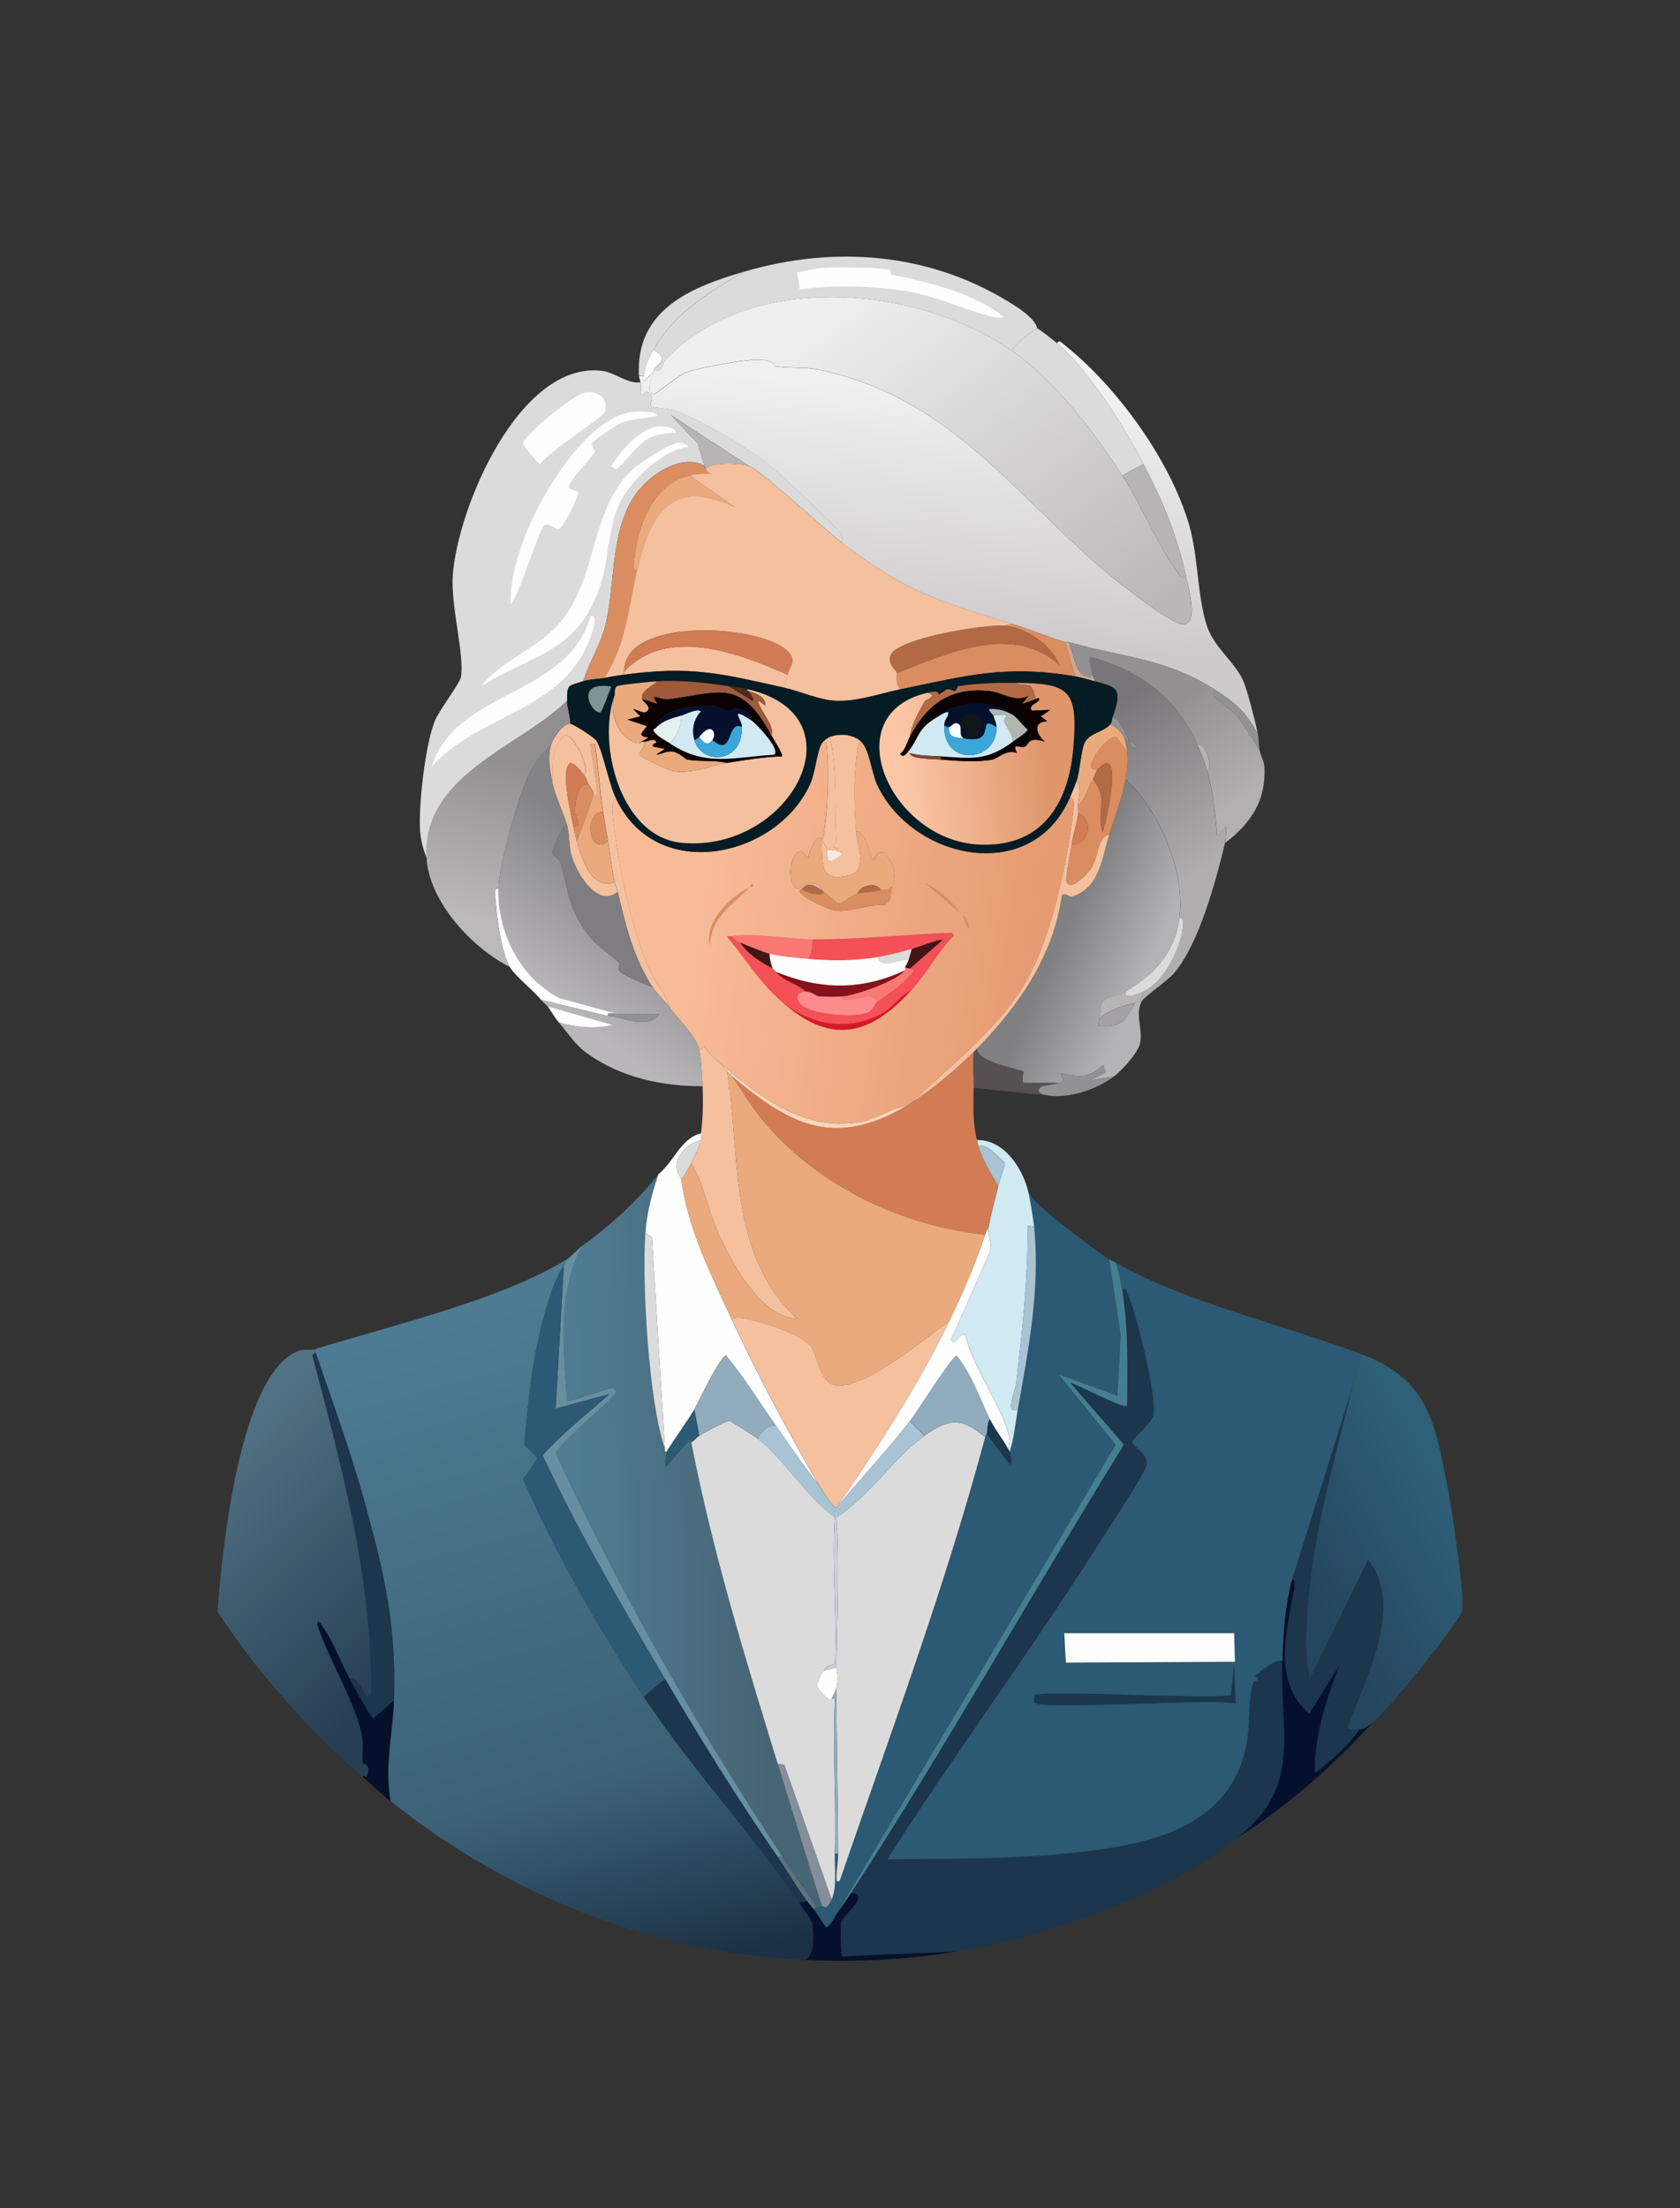 <?xml version="1.0" encoding="UTF-8"?>
<svg id="Layer_1" data-name="Layer 1" xmlns="http://www.w3.org/2000/svg" xmlns:xlink="http://www.w3.org/1999/xlink" viewBox="0 0 216.48 284.55">
  <rect x="0" y="0" width="216.48" height="284.55" fill="#333333" stroke="none"/>
  <defs>
    <style>
      .cls-1 {
        fill: #dcdbdc;
      }

      .cls-2 {
        fill: #fc8b8e;
      }

      .cls-3 {
        fill: #457e93;
      }

      .cls-4 {
        fill: #9e5a3b;
      }

      .cls-5 {
        fill: #f87873;
      }

      .cls-6 {
        fill: #e5f1ee;
      }

      .cls-7 {
        fill: url(#linear-gradient-8);
      }

      .cls-8 {
        fill: url(#linear-gradient-7);
      }

      .cls-9 {
        fill: url(#linear-gradient-5);
      }

      .cls-10 {
        fill: url(#linear-gradient-6);
      }

      .cls-11 {
        fill: url(#linear-gradient-9);
      }

      .cls-12 {
        fill: url(#linear-gradient-4);
      }

      .cls-13 {
        fill: url(#linear-gradient-3);
      }

      .cls-14 {
        fill: url(#linear-gradient-2);
      }

      .cls-15 {
        fill: #c7cfd7;
      }

      .cls-16 {
        fill: #f4c09e;
      }

      .cls-17 {
        fill: #b6b4b5;
      }

      .cls-18 {
        fill: #da8d61;
      }

      .cls-19 {
        fill: #05112c;
      }

      .cls-20 {
        fill: url(#linear-gradient);
      }

      .cls-21 {
        fill: #2c5973;
      }

      .cls-22 {
        fill: #858f9b;
      }

      .cls-23 {
        fill: #b26a45;
      }

      .cls-24 {
        fill: #d3a691;
      }

      .cls-25 {
        fill: #7f7d80;
      }

      .cls-26 {
        fill: #d71828;
      }

      .cls-27 {
        fill: #502b1c;
      }

      .cls-28 {
        fill: #10161a;
      }

      .cls-29 {
        fill: #fee9dc;
      }

      .cls-30 {
        fill: #668fa1;
      }

      .cls-31 {
        fill: #1b364d;
      }

      .cls-32 {
        fill: #fad5ba;
      }

      .cls-33 {
        fill: #b2b6ae;
      }

      .cls-34 {
        fill: url(#linear-gradient-10);
      }

      .cls-35 {
        fill: url(#linear-gradient-11);
      }

      .cls-36 {
        fill: url(#linear-gradient-12);
      }

      .cls-37 {
        fill: url(#linear-gradient-13);
      }

      .cls-38 {
        fill: #84121e;
      }

      .cls-39 {
        fill: #d17c54;
      }

      .cls-40 {
        fill: #fefefe;
      }

      .cls-41 {
        fill: #f35057;
      }

      .cls-42 {
        fill: #91acbd;
      }

      .cls-43 {
        fill: #565052;
      }

      .cls-44 {
        fill: #051c24;
      }

      .cls-45 {
        fill: #7e4735;
      }

      .cls-46 {
        fill: #7c9493;
      }

      .cls-47 {
        fill: #929193;
      }

      .cls-48 {
        fill: #a8c4d4;
      }

      .cls-49 {
        fill: #431516;
      }

      .cls-50 {
        fill: #ebaa7d;
      }

      .cls-51 {
        fill: #d1e9f2;
      }

      .cls-52 {
        fill: #0c0101;
      }

      .cls-53 {
        fill: #3ba7d9;
      }

      .cls-54 {
        fill: #a3a1a3;
      }

      .cls-55 {
        fill: #5a737d;
      }
    </style>
    <linearGradient id="linear-gradient" x1="123.7" y1="50.41" x2="121.42" y2="82.52" gradientUnits="userSpaceOnUse">
      <stop offset="0" stop-color="#f0f0f0"/>
      <stop offset="1" stop-color="#cdcacb"/>
    </linearGradient>
    <linearGradient id="linear-gradient-2" x1="137.29" y1="119.46" x2="148.23" y2="124.37" gradientUnits="userSpaceOnUse">
      <stop offset="0" stop-color="#807f81"/>
      <stop offset="1" stop-color="#b4b3b5"/>
    </linearGradient>
    <linearGradient id="linear-gradient-3" x1="83.82" y1="113.63" x2="72.01" y2="129.76" gradientUnits="userSpaceOnUse">
      <stop offset="0" stop-color="#848385"/>
      <stop offset="1" stop-color="#b9b7b9"/>
    </linearGradient>
    <linearGradient id="linear-gradient-4" x1="138.68" y1="94.02" x2="151.92" y2="114.27" gradientUnits="userSpaceOnUse">
      <stop offset="0" stop-color="#787678"/>
      <stop offset="1" stop-color="#b0aeaf"/>
    </linearGradient>
    <linearGradient id="linear-gradient-5" x1="65.75" y1="97.88" x2="59.83" y2="118.07" gradientUnits="userSpaceOnUse">
      <stop offset="0" stop-color="#928f91"/>
      <stop offset="1" stop-color="#bbb9ba"/>
    </linearGradient>
    <linearGradient id="linear-gradient-6" x1="150.78" y1="91.38" x2="159.86" y2="103.25" gradientUnits="userSpaceOnUse">
      <stop offset="0" stop-color="#949192"/>
      <stop offset="1" stop-color="#b2b0b1"/>
    </linearGradient>
    <linearGradient id="linear-gradient-7" x1="103.69" y1="41.67" x2="137.56" y2="86.76" gradientUnits="userSpaceOnUse">
      <stop offset="0" stop-color="#efeff0"/>
      <stop offset="1" stop-color="#bab7b8"/>
    </linearGradient>
    <linearGradient id="linear-gradient-8" x1="58.06" y1="169.77" x2="81.8" y2="255.55" gradientUnits="userSpaceOnUse">
      <stop offset="0" stop-color="#4d7c92"/>
      <stop offset=".71" stop-color="#3b6177"/>
      <stop offset="1" stop-color="#1b3145"/>
    </linearGradient>
    <linearGradient id="linear-gradient-9" x1="98.23" y1="198.51" x2="74.46" y2="199.03" gradientUnits="userSpaceOnUse">
      <stop offset="0" stop-color="#476475"/>
      <stop offset="1" stop-color="#4f7c92"/>
    </linearGradient>
    <linearGradient id="linear-gradient-10" x1="28.58" y1="186.11" x2="54.24" y2="212.53" gradientUnits="userSpaceOnUse">
      <stop offset="0" stop-color="#517284"/>
      <stop offset="1" stop-color="#273f54"/>
    </linearGradient>
    <linearGradient id="linear-gradient-11" x1="186.51" y1="192.35" x2="168.06" y2="202.89" gradientUnits="userSpaceOnUse">
      <stop offset="0" stop-color="#2e6077"/>
      <stop offset="1" stop-color="#25465f"/>
    </linearGradient>
    <linearGradient id="linear-gradient-12" x1="81.11" y1="116.13" x2="132.78" y2="123.45" gradientUnits="userSpaceOnUse">
      <stop offset=".17" stop-color="#f8bb98"/>
      <stop offset="1" stop-color="#e69c72"/>
    </linearGradient>
    <linearGradient id="linear-gradient-13" x1="134.79" y1="97.87" x2="116.58" y2="99.75" gradientUnits="userSpaceOnUse">
      <stop offset="0" stop-color="#df966b"/>
      <stop offset="1" stop-color="#fbc6a6"/>
    </linearGradient>
  </defs>
  <g id="Generative_Object" data-name="Generative Object">
    <g>
      <path class="cls-20" d="M162.08,94.52c-1.64-2.8-2.65-3.75-5.26-5.47-6.41-4.23-12.07-4.29-19.15-6.31-.12-.03-.31.03-.42,0-2.02-.58-4.46-1.61-6.73-2.31-9.81-3.02-13.78-4.16-22.09-10.52.04-.56.31-.37,0-.95-.53-1-7.65-7.7-8.94-8.73-3.2-2.56-8.81-5.96-12.63-7.36-.59-.22-2.52-.32-2.74-.42-.81-.37.58-1.22-.63-1.89-.3-.17-.8.44-.95.11-.03-.06.1-.78,0-1.37-.05-.29-.21-.75-.21-.84.17.02.6-.04.63,0,.06.06-.11.57.11.63.08.02.85-1,1.16-1.05-.26.6-1.11,2.73.11,2.74.24,0,3.05-2.36,4-2.74,1.65-.66,7.48-1.68,9.26-1.68,2.34,0,2.18.82,2.31.84,1.56.29,3.78.07,5.47.42,16.68,3.47,24.66,15.34,36.61,25.67,1.52,1.32,8.95,7.28,10.52,7.15,2.01-.17.55-4.99.32-6.1-1.11-5.27-3-9.79-5.47-14.52-2.58-4.95-6.93-11.98-11.15-15.57.25-.53.6-.08.84.11,6.81,5.35,13.8,15,16.2,23.36,1.18,4.11,1.03,9.32,2.31,13.05.94,2.72,3.63,4.64,4.63,6.94.56,1.3,1.58,5.32,1.89,6.84Z"/>
      <path class="cls-14" d="M151.98,118.3c-.6,4.44-3.21,7.29-6.94,9.47-.95.56-2.49.57-3.16,1.58l-.21,2s-.22.79-.11.84c2.96.31,3.39-.72,4.73-2.95.27-.05.38-.05.63-.21h.21c-.93,1.7.16,3.56-.21,5.37-.26,1.26-2.33,3.53-3.37,4.31l-3.16.53,2.1-1.05-.32-.95c-2.09,1.87-3.12,1.54-5.47,1.05l.32.95c-.17.35-.48.25-.63.32h-4.52c-.34-.43.09-1.36,0-1.47-.22-.26-6.02-1.16-6-2.95,5.35-5.45,9.84-11.95,10.94-19.67.18-.58,1.09.12,1.16.11,3.72-.99,4.03-5.08,4.95-8,.62-1.97,1.79-5.27,2.1-7.15,4.35,3.98,7.74,11.95,6.94,17.89Z"/>
      <path class="cls-13" d="M70.96,96c-.45,1.7-.14,3.21.21,4.84.4,1.88,1.34,3.62,1.89,5.47-.72.21-1.96,3.34-1.89,3.68.03.17,1,.85,1.05,1.05,1.04,3.83,1.07,6.34,3.79,9.68,1.12,1.38,2.59,2.21,3.79,3.37.19.18-.35.63.11,1.16.24.28,3.46,1.81,4.1,1.89.5.8,1.77,1.98,2.31,2.74,1.29,1.79,3.39,3.62,3.79,5.47.27,1.28.36,3.27.42,4.63-5.28.01-10.47-1.11-14.84-4.21-1.63-1.16-2.42-2.56-3.68-4,2.04.58,4.71.88,6.94.32l-8.42-2.42c-.3-.36-.63-.57-.84-.84l8.63,2.1c2.18.05,4.89,1.88,6.63-.21-1.72-.03-3.44.03-5.16,0l-7.68-2.1c-5.06-2.57-8.04-8.47-7.89-14.1.08-2.99,2.49-11.58,3.79-14.41.72-1.57,1.77-2.87,2.95-4.1Z"/>
      <path class="cls-12" d="M154.29,96c.53,1.17.92,2.12,1.26,3.37.75,2.77,1.07,5.42,1.26,8.31l1.16-1.16c.09.06-.07,1.95-.11,2.1-1.15,4.79-3.33,12.94-6.52,16.73-.88,1.04-3.86,3.05-4.21,3.68h-.21l.42-1.26c2.61-1.26,4.68-5.35,5.05-8.1.04-.3.21-1.48-.42-1.37.8-5.94-2.59-13.91-6.94-17.89.19-1.17.35-2.4.21-3.58-.04-.34-.31-1.67-.42-1.89.21.4.52.34.63.42.18.29.37,1.23,1.05.95-.33-.41-.62-.65-1.05-.95-.5-.81-1.06-2.78-2.1-2.95,1.32-3.69.61-3.86-2.31-4.63.09-.3-.15-.4-.21-.63-.08-.31-.72-2.45-.32-2.53,6.5,1.86,10.96,5.16,13.78,11.36Z"/>
      <path class="cls-9" d="M73.49,93.26c-1.01-.1-2.32,1.96-2.53,2.74-1.17,1.23-2.22,2.53-2.95,4.1-1.3,2.83-3.71,11.42-3.79,14.41-.6-.11-.45.59-.42.95.21,2.45.7,7.07,1.89,9.15-4.88-2.45-10.44-8.45-10.73-14.1-.56-10.65,11.84-14.13,18.1-20.2,0,.87.43,2.03.42,2.95Z"/>
      <path class="cls-10" d="M156.82,89.05c-.4.01-.71.04-.42.53.41.7,2.83,2.2,3.37,3.16l2.53,3.89c.1.65.6,1.52.63,2.21.22,4.33-1.72,7.23-5.05,9.78.04-.15.19-2.04.11-2.1l-1.16,1.16c-.2-2.89-.51-5.54-1.26-8.31.81-.22-.29-3.92-1.26-3.37-2.82-6.2-7.28-9.5-13.78-11.36-.4.07.23,2.22.32,2.53-2.28.63-2.33-2.92-3.16-4.42,7.08,2.02,12.74,2.08,19.15,6.31Z"/>
      <path class="cls-1" d="M136.2,44.23c4.22,3.59,8.57,10.62,11.15,15.57l-2.74,1.47c-3.59-5.6-8.66-12.17-14.1-15.99-.28-.77,2.94-2.95,3.16-2.95.16,0,2.23,1.64,2.53,1.89Z"/>
      <path class="cls-43" d="M136.41,139.56c-.48.22-2.11.31-2.31.53-.92.95,1.05,1.12,1.68,1.16l-10.31-1.05c0-1.52-.17-3.09,0-4.63.14-.14.29-.28.42-.42-.02,1.79,5.78,2.68,6,2.95.09.11-.34,1.04,0,1.47h4.52Z"/>
      <path class="cls-1" d="M96,34.97c-4.52,2.57-9.17,5.39-11.78,10.1-.58,1.04-1.1,2.17-1.26,3.37-.04-.04-.46.02-.63,0-.45-8.59,6.78-11.46,13.68-13.47Z"/>
      <path class="cls-40" d="M64.23,114.52c-.15,5.63,2.83,11.53,7.89,14.1l7.68,2.1c-.49,0-1.64-.45-1.47.21l-8.63-2.1c-1.02-1.27-3.32-3.03-4-4.21-1.2-2.09-1.68-6.71-1.89-9.15-.03-.35-.18-1.05.42-.95Z"/>
      <path class="cls-47" d="M143.56,138.71c-2.01,1.52-5.26,2.69-7.79,2.53-.63-.04-2.6-.21-1.68-1.16.21-.21,1.84-.3,2.31-.53.15-.07.46.03.63-.32l-.32-.95c2.35.49,3.39.82,5.47-1.05l.32.95-2.1,1.05,3.16-.53Z"/>
      <path class="cls-40" d="M72.02,131.77c-.62-.71-1.08-1.64-1.47-2.1l8.42,2.42c-2.23.56-4.9.27-6.94-.32Z"/>
      <path class="cls-47" d="M156.82,89.05c2.61,1.72,3.63,2.67,5.26,5.47.14.69.11,1.42.21,2.1l-2.53-3.89c-.54-.96-2.96-2.46-3.37-3.16-.28-.48.02-.51.42-.53Z"/>
      <path class="cls-8" d="M130.51,45.28c5.44,3.82,10.51,10.39,14.1,15.99,2.49,3.89,4.48,8.84,7.15,12.52.33.45.43.81,1.05.53.23,1.11,1.69,5.94-.32,6.1-1.57.13-9-5.84-10.52-7.15-11.95-10.34-19.93-22.2-36.61-25.67-1.69-.35-3.91-.13-5.47-.42-.14-.03.03-.84-2.31-.84-1.78,0-7.61,1.03-9.26,1.68-.95.38-3.76,2.74-4,2.74-1.21,0-.36-2.14-.11-2.74.03-.06-.03-.15,0-.21,1.56-.04.89-.75,1.47-1.37,11.01-11.73,32.76-9.62,44.82-1.16Z"/>
      <path class="cls-17" d="M147.35,59.8c2.47,4.73,4.36,9.25,5.47,14.52-.63.28-.73-.08-1.05-.53-2.67-3.68-4.67-8.63-7.15-12.52l2.74-1.47Z"/>
      <path class="cls-40" d="M84.22,47.81c-.03.06.03.15,0,.21-.3.05-1.08,1.07-1.16,1.05-.21-.06-.05-.57-.11-.63.16-1.2.68-2.33,1.26-3.37,2.3,1.47.52,1.54,0,2.74Z"/>
      <path class="cls-24" d="M137.67,82.74c.82,1.5.88,5.05,3.16,4.42.06.23.3.33.21.63-.81-.21-1.71-.49-2.53-.63l-1.26-4.42c.12.03.31-.03.42,0Z"/>
      <g>
        <path class="cls-1" d="M82.54,49.28c.1.59-.03,1.31,0,1.37.14.33.64-.27.95-.11,1.21.68-.18,1.52.63,1.89.21.1,2.15.2,2.74.42,3.81,1.41,9.43,4.8,12.63,7.36,1.29,1.03,8.41,7.73,8.94,8.73.31.58.04.39,0,.95-2.1-1.61-10.6-9.51-11.99-9.89l-10-6.52,3.47,3.68.84,2.84c-3.18-1.71-7.63,1.58-9.26,4.31-2.95,4.97-2.16,11.22-3.58,16.62-.62,2.34-2.05,4.52-2.74,6.84-2.02.67-2.1.37-2.1,2.53-6.25,6.07-18.65,9.55-18.1,20.2-.46-.99-.77-2.41-.84-3.47-.21-3.36.67-11.05,1.89-14.1.58-1.44,3.22-4.83,3.37-5.68.49-2.78-1.31-9.09-1.05-13.05.56-8.6,8.55-27.72,19.25-26.41,1.59.19,3.39,1.76,4.95,1.47Z"/>
        <g>
          <path class="cls-40" d="M87.48,57.07c.25,0,1.17.13,1.16.53-3.19.34-7.19,4.17-8.63,6.94-1.78,3.43-1.47,7.5-2.74,11.15-2.91,8.39-8.51,8.56-15.26,12.73,2.79-3.53,7.53-4.87,10.42-8.52,4.66-5.88,3.63-14.35,9.15-19.46.89-.82,4.79-3.37,5.89-3.37Z"/>
          <path class="cls-40" d="M81.59,53.07c.47-.05,3.17-.14,3.05.53-1.55.34-3.24.33-4.73.95-.5.21-3.62,2.34-3.68,2.63-.01.06.44,1,.42,1.05-.25.58-3.58,3.97-3.37,4.63.04.12,1.23.51,1.26.63.08.27-1.99,4.74-2.63,4.73-.21,0-1.21-.88-1.79-.53s-3.25,9.09-4.31,10.21c-.14-2.74.68-5.53,1.58-8.1,1.86-5.33,8.08-16.1,14.2-16.73Z"/>
          <path class="cls-40" d="M76.12,79.37c1.22-.3-.1,2.94-.32,3.47-3.61,8.82-14.32,9.33-20.2,15.99,3.21-10.07,17.54-8.94,20.52-19.46Z"/>
          <path class="cls-40" d="M75.49,50.55c1.66-.21,3.03.9,2.42,2.63-.18.5-7.55,5.31-8.31,6.63-.18-.02-2.23-2.39-2.21-2.63.12-1.11,6.6-6.44,8.1-6.63Z"/>
          <path class="cls-17" d="M96.43,60.01c-1.16-.32-4.66-.51-5.47.42-.03-.03-.19-.41-.21-.42l-.84-2.84-3.47-3.68,10,6.52Z"/>
          <path class="cls-40" d="M84.96,54.96c.42-.03,2.34.13,2.1.84-1.11-.05-2.36.18-3.37.63-1.34.6-3.92,3.95-4.21,4-.22.04-.5-.23-.74-.32,1.2-1.97,3.74-5,6.21-5.16Z"/>
        </g>
      </g>
      <path class="cls-1" d="M147.35,127.77c-.58.28-2.65,1.2-2.31,0,3.73-2.18,6.35-5.03,6.94-9.47.64-.11.46,1.07.42,1.37-.37,2.76-2.44,6.84-5.05,8.1Z"/>
      <path class="cls-17" d="M147.35,127.77l-.42,1.26c-.25.16-.36.16-.63.21-1.19.2-3.96,1.09-4.63,2.1l.21-2c.67-1.01,2.2-1.02,3.16-1.58-.33,1.2,1.74.28,2.31,0Z"/>
      <path class="cls-54" d="M146.3,129.24c-1.34,2.22-1.77,3.25-4.73,2.95-.12-.06.08-.81.11-.84.67-1.02,3.44-1.9,4.63-2.1Z"/>
      <path class="cls-25" d="M73.07,106.31c.33,1.1.24,2.86.63,4.1.69,2.17,3.23,6.58,5.89,4.52,1.05,4.47,1.94,8.24,4.42,12.2-.64-.08-3.87-1.62-4.1-1.89-.45-.53.08-.97-.11-1.16-1.2-1.16-2.67-1.99-3.79-3.37-2.72-3.34-2.75-5.85-3.79-9.68-.05-.2-1.02-.88-1.05-1.05-.07-.35,1.17-3.47,1.89-3.68Z"/>
      <path class="cls-47" d="M79.8,130.72c1.71.03,3.44-.03,5.16,0-1.74,2.09-4.45.26-6.63.21-.17-.66.99-.22,1.47-.21Z"/>
      <path class="cls-47" d="M145.46,95.37c-.12-.08-.42-.02-.63-.42-.2-.41-1.38-1.79-1.89-1.47.44-.47.28-.67.42-1.05,1.05.16,1.6,2.14,2.1,2.95Z"/>
      <path class="cls-17" d="M155.56,99.36c-.34-1.25-.73-2.2-1.26-3.37.97-.56,2.07,3.15,1.26,3.37Z"/>
      <path class="cls-47" d="M145.46,95.37c.44.3.72.54,1.05.95-.69.28-.87-.66-1.05-.95Z"/>
      <g>
        <path class="cls-1" d="M133.67,42.34c-.22,0-3.43,2.17-3.16,2.95-12.06-8.47-33.81-10.57-44.82,1.16-.58.62.09,1.32-1.47,1.37.52-1.19,2.3-1.27,0-2.74,2.62-4.71,7.26-7.53,11.78-10.1,11.69-3.4,23.62-2.34,33.77,3.79,1.23.74,3.66,2.24,3.89,3.58Z"/>
        <path class="cls-40" d="M105.58,34.55c1.86-.2,7.24-.11,9.05.21.2.04,0,.59.21.63,4.85.96,10.62,2.41,14.41,5.37,0,.34-1,.14-1.16.11-4.37-1.05-7.65-2.97-12.84-3.58-4.05-.47-8.16-.54-12.2,0l-.32-2.21c.94-.06,1.92-.43,2.84-.53Z"/>
      </g>
    </g>
    <g>
      <path class="cls-7" d="M73.07,162.28c-.16.26-.24.6-.42.84-2.06,2.85-3.69,10.87-4.21,14.62-.14,1.04-.93,8-.84,8.42.03.12,1.47,1.47,1.68,1.79-.67.78-1.12,1.9-1.89,2.63,4.23,9.68,9.7,19.21,15.57,28.09s13.93,17.6,19.99,26.51c.41.6,1.55,2.08,1.68,2.63.26,1.11.46,5.22-1.47,4.73-19.56-1.03-37.6-8.33-52.82-20.41-.84-4.32.27-8.67.42-13.05.33-9.59-1.27-16.47-3.79-25.57-1.79-6.47-4.15-12.9-6.31-19.25.03-.05-.02-.29,0-.42,9.62-2.97,24.05-6.38,32.41-11.57Z"/>
      <path class="cls-11" d="M83.17,158.92c-.46,6.32.44,21.98,2.53,27.78.05.14-.11.43.21.42-.05.14-.24,1.8-.11,1.89l3.16-3.58.11.42c2.76,14.07,6.93,27.79,11.15,41.45,1.88,6.1,3.77,12.21,5.68,18.31-.35.13.04.16-.63.21-1.4-2.22-2.98-4.33-4.42-6.52-10.86-16.49-20.98-34.16-29.25-52.08.55-1.39,7.8-7.24,7.79-7.79,0-.36-.19-.48-.53-.53-.42-.05-5.68,1.86-5.79,1.58-.44-6.62-1.26-13.83,1.89-19.89,3.69-2.63,7.04-5.71,9.89-9.26-.83,2.53-1.49,4.88-1.68,7.58Z"/>
      <path class="cls-21" d="M142.93,162.28l1.47,9.78-.42,7.79-7.58-2.74,7.36,9.05-35.98,60.5c-.24.33-.87,1.82-1.37,1.68-.56-.71-1.03-1.61-1.58-2.31.19.01.21-.2.42-.21.67-.05.28-.08.63-.21.28-.11.49.85,1.26-.84.72-1.58.36-4.1.42-5.89h.42c0,.98-.24,2.15-.21,3.05.01.35-.06.72.42.42,6.51-18.92,13.55-37.77,18.73-57.13.11-.42.2-.4.21-.42l3.05,4c.28-.6.08-1.11-.11-1.68.57-1.75.73-3.66,1.05-5.47,1.38-7.76,2.91-15.61,2.1-23.57-.1-.97-.59-3.98-.84-4.84.37.93.88,1.44,1.58,2.1,1.64,1.56,7.03,5.74,8.94,6.94Z"/>
      <path class="cls-31" d="M165.24,214.05c-.31,9.48,2.61,15.96-5.68,22.73-8.87,7.25-25.16,12.92-36.4,14.73l-14.62.63c-.18-.13-.28-4.1-.11-4.52.33-.84,3.75-3.46,1.26-3.68,12.24-18.89,23.3-38.61,35.14-57.76l-6.94-8c.84.15,7.04,3.53,7.36,2.95.03-5.03.17-9.87-.63-14.84.41-.33.48,0,.63.32,1.13,2.38,3.85,13.51,3.37,15.78-.2.91-2.72,3.15-2.74,3.37-.05.57,2.04,1.55,1.89,2.95-.1.99-5.16,8.61-6.1,10.1-8.74,13.83-18.55,27.03-27.36,40.82,9.11-.1,19.1,0,28.09-1.37,8.35-1.26,16.36-4.15,18.2-13.36.49-2.44.18-5.75.84-8,.08-.27.57-.31.63-.42.17-.34-.47-.35-.42-.42.14-.22,2.95-2.53,3.58-2Z"/>
      <path class="cls-34" d="M40.66,173.86c-.02.13.03.37,0,.42-.17.26-.2.17-.42.32,3.72,14.21,7.81,28.97,7.58,43.77l-.53.32c-.33-.05-1.22-3.08-2.21-2.31-1.15-2.07-2.21-5-3.58-6.84-.16-.21-.46-.97-.63-.21,1.48,4.5,4.57,9.36,5.68,13.89.39,1.58.06,2.77.21,4,.01.1,1.02.03.63,1.47-.2.73-.51-.13-.63.32-7.16-6.29-13.54-13.34-18.73-21.36.53-7.25,2.77-30.69,10.42-33.56.76-.29,1.72-.06,2.21-.21Z"/>
      <path class="cls-35" d="M176.81,222.04c-.77.53-1.03.8-1.68.84-.34.02-1.43.2-1.47-.32,2.26-6.26,7.36-15.6,2.63-21.57l-7.47,15.26c-.65-2.14-.54-5.22-.42-7.58.49-10.04,3.47-20.29,5.89-29.99.35-1.39,1.05-2.82,1.05-4.21,8.57,3.25,9.46,8.35,11.15,16.94.51,2.58,2.32,14.33,1.89,16.2-.35,1.53-9.93,13.29-11.57,14.41Z"/>
      <path class="cls-30" d="M100.84,239.3h-.63c-5.19-7.49-9.88-15.09-14.52-22.94-5.57-9.42-11.13-18.91-15.78-28.83,2.52-2.8,5.81-5.37,8.63-7.89l-6.94,1.89,1.05-18.41c.18-.24.26-.58.42-.84.49-.3,1.3-1.26,1.89-1.68-3.15,6.05-2.33,13.27-1.89,19.89.11.28,5.37-1.63,5.79-1.58.33.04.52.17.53.53.01.55-7.24,6.4-7.79,7.79,8.27,17.92,18.39,35.6,29.25,52.08Z"/>
      <path class="cls-3" d="M143.77,162.7c.44,1.17.64,2.35.84,3.58.8,4.97.66,9.81.63,14.84-.32.58-6.52-2.8-7.36-2.95l6.94,8c-11.84,19.15-22.9,38.87-35.14,57.76-.58.9-1.27,1.86-1.89,2.74l35.98-60.5-7.36-9.05,7.58,2.74.42-7.79-1.47-9.78c.26.16.57.27.84.42Z"/>
      <path class="cls-19" d="M175.13,222.89c.66-.04.92-.32,1.68-.84-5.11,5.58-10.87,10.66-17.26,14.73,8.29-6.77,5.37-13.25,5.68-22.73.12-3.6.32-7.02,1.26-10.52.57-.12.24,1.43.21,1.58-.95,5.18-2.68,11.76,2,15.68l3.89-6.21c-1.67,4.46-3.23,9.04-3.16,13.89,1.99-1.51,4.37-3.51,5.68-5.58Z"/>
      <path class="cls-19" d="M45.08,216.36c.37.67,2.68,5.02,3.05,5.05l2.63-2.31c-.15,4.38-1.27,8.72-.42,13.05-1.26-1-2.37-2.1-3.58-3.16.12-.45.44.42.63-.32.38-1.44-.62-1.38-.63-1.47-.15-1.23.18-2.42-.21-4-1.12-4.53-4.2-9.39-5.68-13.89.17-.76.47,0,.63.21,1.37,1.83,2.43,4.77,3.58,6.84Z"/>
      <path class="cls-19" d="M123.15,251.5c-6.76,1.09-13.14,1.41-19.99,1.05,1.93.48,1.74-3.62,1.47-4.73-.13-.55-1.27-2.03-1.68-2.63l1.05-.21c.27.36.56.7.84,1.05.55.7,1.02,1.6,1.58,2.31.5.13,1.13-1.35,1.37-1.68.63-.88,1.31-1.84,1.89-2.74,2.49.22-.93,2.85-1.26,3.68-.17.43-.08,4.39.11,4.52l14.62-.63Z"/>
      <path class="cls-21" d="M85.69,216.36l-2.74,2.31c-5.87-8.88-11.35-18.41-15.57-28.09.78-.73,1.23-1.85,1.89-2.63.07-.08.55-.34.63-.42,4.65,9.92,10.21,19.41,15.78,28.83Z"/>
      <path class="cls-31" d="M50.76,219.1l-2.63,2.31c-.37-.03-2.68-4.38-3.05-5.05.99-.76,1.88,2.27,2.21,2.31l.53-.32c.24-14.8-3.85-29.56-7.58-43.77.22-.15.25-.05.42-.32,2.17,6.36,4.52,12.78,6.31,19.25,2.52,9.1,4.12,15.97,3.79,25.57Z"/>
      <path class="cls-31" d="M85.69,216.36c4.64,7.85,9.33,15.44,14.52,22.94,1.3,1.87,2.4,3.85,3.79,5.68l-1.05.21c-6.06-8.91-13.83-17.21-19.99-26.51l2.74-2.31Z"/>
      <path class="cls-21" d="M69.91,187.53c-.08.09-.56.34-.63.42-.22-.32-1.66-1.67-1.68-1.79-.09-.41.7-7.38.84-8.42.52-3.75,2.14-11.78,4.21-14.62l-1.05,18.41,6.94-1.89c-2.81,2.52-6.11,5.09-8.63,7.89Z"/>
      <path class="cls-31" d="M175.13,222.89c-1.31,2.06-3.69,4.07-5.68,5.58-.08-4.85,1.49-9.43,3.16-13.89l-3.89,6.21c-4.67-3.92-2.95-10.5-2-15.68.03-.15.36-1.7-.21-1.58l7.79-24.83c-2.42,9.7-5.4,19.95-5.89,29.99-.12,2.35-.23,5.43.42,7.58l7.47-15.26c4.73,5.97-.37,15.31-2.63,21.57.05.52,1.13.34,1.47.32Z"/>
      <g>
        <path class="cls-21" d="M175.34,174.49c0,1.39-.71,2.82-1.05,4.21l-7.79,24.83c-.94,3.5-1.15,6.92-1.26,10.52-.63-.53-3.43,1.78-3.58,2-.05.07.59.08.42.42-.06.12-.55.15-.63.42-.66,2.25-.35,5.56-.84,8-1.84,9.21-9.86,12.1-18.2,13.36-8.99,1.36-18.99,1.27-28.09,1.37,8.81-13.8,18.61-26.99,27.36-40.82.94-1.49,6-9.11,6.1-10.1.14-1.39-1.94-2.38-1.89-2.95.02-.22,2.54-2.46,2.74-3.37.49-2.27-2.24-13.4-3.37-15.78-.15-.32-.23-.65-.63-.32-.2-1.23-.4-2.41-.84-3.58,8.71,5.07,21.96,8.14,31.56,11.78Z"/>
        <polygon class="cls-40" points="137.14 210.47 159.03 210.47 159.13 214.15 137.35 214.26 137.14 210.47"/>
        <path class="cls-31" d="M159.03,214.47l.21,5.05c-3.03-.68-25.21.93-25.99-.11-.04-.06-.04-.84.11-.95,1.03-.73,22.23.56,25.25,0l.42-4Z"/>
      </g>
      <path class="cls-55" d="M100.84,239.3c1.44,2.19,3.02,4.31,4.42,6.52-.21.01-.23.23-.42.21-.28-.35-.57-.69-.84-1.05-1.39-1.84-2.49-3.81-3.79-5.68h.63Z"/>
      <g>
        <path class="cls-40" d="M90.32,146.08c-.04.27.05.58,0,.84-1.54.34-3.15,1.85-3.16,3.47,0,.5.62,1.49.63,1.58.92,6.61,3.75,12.08,6.52,18.1,3.36,7.28,7.17,14.3,11.15,21.25-2.06-2.59-3.59-4.91-5.47-7.58-2.13-3.02-4.06-6.19-6.42-9.05-.71-.05-3.59,6.03-4.1,6.94-.6,1.06-3.47,5.16-3.58,5.47-.33.01-.16-.29-.21-.42l-1.68-27.25-.84-.53c.2-2.69.85-5.05,1.68-7.58,1.97-1.55,2.87-4.63,5.47-5.26Z"/>
        <path class="cls-51" d="M132.41,153.23c.25.86.74,3.87.84,4.84l-.84-.11c.11,6.74-.72,13.68-1.47,20.41-.07.62-1.56,4.09.21,3.26-.32,1.81-.48,3.73-1.05,5.47-.05-.16-.14-.27-.21-.42.1-.21.23-1.27.21-1.37-.85-3.89-4.77-9.08-5.68-13.26-.98-.41-1.12,1.58-1.89.63l4.84-10.94c.81-1.21-.17-2.33,0-3.47.28-1.84.88-3.63,1.26-5.47.1-.47.89-2.58.84-2.84-.04-.21-2.67-3-3.37-2.21-.09-.3-.14-.54-.21-.84,3.39-.03,5.66,3.31,6.52,6.31Z"/>
        <path class="cls-1" d="M97.69,185.43c3.51,2.78,6.18,7.45,9.89,10.1-.42,6.11.31,12.67,0,18.83-1.07.53-.8.13-1.47.95-.28.34-.89,1.59-.84,2,.01.13,1.51,2.16,1.89,1.58,0,.02.43-.06.42.11-.33,6.56.21,13.3,0,19.89-.06,1.79.3,4.31-.42,5.89l-6.1-17.36-.84-.11c-4.22-13.67-8.4-27.38-11.15-41.45.4-.19.68-.62,1.05-.84.63-.38,3.37-1.94,3.89-1.89.22.02,3.29,2.01,3.68,2.31Z"/>
        <path class="cls-1" d="M85.69,186.69c-2.09-5.79-2.99-21.45-2.53-27.78l.84.53,1.68,27.25Z"/>
        <path class="cls-22" d="M107.16,244.77c-.78,1.69-.98.73-1.26.84-1.92-6.09-3.8-12.2-5.68-18.31l.84.11,6.1,17.36Z"/>
        <path class="cls-21" d="M90.11,185.01c-.37.22-.65.65-1.05.84l-.11-.42-3.16,3.58c-.13-.09.06-1.75.11-1.89.11-.31,2.98-4.41,3.58-5.47l.63,3.37Z"/>
        <path class="cls-1" d="M126.94,185.22c-5.18,19.36-12.21,38.21-18.73,57.13-.48.3-.41-.07-.42-.42-.03-.9.21-2.07.21-3.05-.02-7.15-.22-14.33-.21-21.46.3-1.79-.01-1.5,0-2.53.07-6.13.41-13.34,0-19.36,4.14-2.62,7.5-7.78,11.36-10.52,3.13-2.22,4.71-2.43,7.79.21Z"/>
        <path class="cls-42" d="M127.57,182.9c-.38.42-.29,1.39-.42,1.89,0,.02-.1,0-.21.42-3.08-2.64-4.65-2.43-7.79-.21l-1.89-1.89c.75-.97,5.48-8.47,6-8.42,2.01,2.42,2.95,5.43,4.31,8.21Z"/>
        <path class="cls-48" d="M133.25,158.07c.81,7.96-.72,15.8-2.1,23.57-1.77.83-.28-2.64-.21-3.26.75-6.74,1.58-13.67,1.47-20.41l.84.11Z"/>
        <path class="cls-42" d="M108,238.88h-.42c.21-6.58-.33-13.33,0-19.89,0-.17-.42-.08-.42-.11,0-.08.55-1,.63-1.47-.01,7.13.19,14.31.21,21.46Z"/>
        <path class="cls-31" d="M129.88,186.69c.07.15.16.26.21.42.18.57.39,1.08.11,1.68l-3.05-4c.13-.5.04-1.47.42-1.89.69,1.41,1.81,2.73,2.31,3.79Z"/>
        <path class="cls-40" d="M129.88,186.69c-.5-1.06-1.62-2.37-2.31-3.79-1.36-2.77-2.31-5.79-4.31-8.21-.51-.05-5.25,7.45-6,8.42-2.97,3.84-6.35,7.43-9.47,11.15,5.3-7.69,10.44-15.56,14.52-23.99,1.76-3.64,3.34-7.31,4.63-11.15.08-.25.19-.7.42-.84-.17,1.14.81,2.26,0,3.47l-4.84,10.94c.78.95.91-1.04,1.89-.63.91,4.18,4.83,9.36,5.68,13.26.02.1-.11,1.16-.21,1.37Z"/>
        <path class="cls-48" d="M128.62,152.81c-.96-1.61-1.99-3.22-2.53-5.05.7-.79,3.33,2,3.37,2.21.04.26-.74,2.37-.84,2.84Z"/>
        <path class="cls-42" d="M100,183.75c-.86-.3-2.13.95-2.31,1.68-.39-.31-3.47-2.3-3.68-2.31-.52-.04-3.26,1.51-3.89,1.89l-.63-3.37c.52-.92,3.39-7,4.1-6.94,2.36,2.86,4.29,6.03,6.42,9.05Z"/>
        <path class="cls-48" d="M119.15,185.01c-3.87,2.74-7.22,7.9-11.36,10.52-.02-.28.09-.63-.11-.84-.17,0-.09.64-.11.84-3.71-2.65-6.38-7.32-9.89-10.1.19-.73,1.46-1.98,2.31-1.68,1.88,2.66,3.41,4.99,5.47,7.58.48.61,1.72,2.96,2.31,2.95,3.12-3.72,6.5-7.31,9.47-11.15l1.89,1.89Z"/>
        <path class="cls-1" d="M90.32,146.92c-.18.89-.84,2.11-1.26,2.95-.37.73-.75,1.47-1.26,2.1-.01-.08-.63-1.08-.63-1.58,0-1.62,1.62-3.13,3.16-3.47Z"/>
        <path class="cls-40" d="M107.79,214.89c-.01,1.02.3.74,0,2.53-.08.47-.63,1.39-.63,1.47-.39.58-1.88-1.45-1.89-1.58-.04-.41.56-1.66.84-2l1.68-.42Z"/>
        <path class="cls-15" d="M107.79,195.53c.41,6.02.07,13.23,0,19.36l-1.68.42c.68-.81.41-.41,1.47-.95.31-6.16-.42-12.72,0-18.83.01-.2-.07-.84.11-.84.2.21.09.57.11.84Z"/>
      </g>
    </g>
    <g>
      <g>
        <path class="cls-39" d="M125.46,140.19c-.01,2.45-.16,4.25.42,6.73.07.3.12.54.21.84.54,1.83,1.56,3.44,2.53,5.05-.38,1.84-.98,3.63-1.26,5.47-.23.14-.34.6-.42.84-10.62-1.14-21.13-6.09-28.2-14.2-1.68-1.93-2.94-4.15-4.42-6.21,7.66,6.38,13.21,9.24,22.52,3.79.22-.13.42-.29.63-.42,2.8-1.77,5.64-4.18,8-6.52-.17,1.53,0,3.11,0,4.63Z"/>
        <path class="cls-16" d="M93.06,137.24c.18.29.41.59.63.84,1.76,11,.15,23.67,9.05,31.88-4.81-.26-8.52-7.29-10.31-11.36-1.24-2.82-1.81-6.17-3.37-8.73.42-.84,1.08-2.05,1.26-2.95.05-.26-.04-.57,0-.84.28-2,.3-4.09.21-6.1-.06-1.36-.15-3.35-.42-4.63l.63-.53c.54.94,1.5,1.73,2.31,2.42Z"/>
        <path class="cls-18" d="M137.25,82.74l1.26,4.42c-8.93-1.53-14.09-.07-22.52,1.68-.67-.67-.35-1.89-.42-2.1,6.48-2.54,14.87-6.49,20.94-1.05-1.14-2.63-4.15-4.75-7.05-5.05l1.05-.21c2.28.7,4.72,1.74,6.73,2.31Z"/>
        <path class="cls-18" d="M90.74,60.01s.18.39.21.42c.16.15.15.53.74.63-.99-.05-1.87-.02-2.84.21-4.89,1.14-6.77,6.76-7.15,11.26-.03.35-.18,1.05.42.95-1.15,4.87-1.36,9.41-4.21,13.89-.82.16-1.92.15-2.74.42.68-2.32,2.12-4.5,2.74-6.84,1.42-5.4.62-11.66,3.58-16.62,1.63-2.74,6.08-6.03,9.26-4.31Z"/>
        <path class="cls-50" d="M94.32,138.71c1.48,2.06,2.74,4.28,4.42,6.21,7.06,8.11,17.58,13.06,28.2,14.2-1.29,3.84-2.87,7.51-4.63,11.15-3.08,2.06-11,9.02-14.84,8.21-1.77-.38-2.21-3.74-2.84-4.73-1.11-1.76-5.88-3.24-7.89-3.68-.56-.12-2-.55-2.42,0-2.77-6.02-5.61-11.48-6.52-18.1.51-.64.9-1.38,1.26-2.1,1.56,2.57,2.13,5.92,3.37,8.73,1.79,4.07,5.5,11.11,10.31,11.36-8.9-8.21-7.29-20.88-9.05-31.88.19.23.42.34.63.63Z"/>
        <path class="cls-16" d="M122.31,170.28c-4.08,8.43-9.22,16.3-14.52,23.99-.59.02-1.83-2.34-2.31-2.95-3.98-6.95-7.8-13.97-11.15-21.25.42-.55,1.86-.12,2.42,0,2.01.45,6.78,1.92,7.89,3.68.63,1,1.07,4.36,2.84,4.73,3.83.81,11.76-6.15,14.84-8.21Z"/>
        <path class="cls-16" d="M101.48,86.95c-.16.45-.33,1.19-.42,1.68-8.18-1.82-11.97-2.85-20.62-1.68v-.42c5.5-5.9,14.76-2.37,21.04.42Z"/>
        <path class="cls-23" d="M129.46,80.64c2.9.3,5.91,2.42,7.05,5.05-6.07-5.44-14.46-1.48-20.94,1.05-.16-.5-1.18-.97-.84-2.21.62-2.27,12.45-4.13,14.73-3.89Z"/>
        <path class="cls-39" d="M101.48,86.95c-6.29-2.79-15.54-6.32-21.04-.42,0-7,17.18-6.09,20.94-2.74,1.37,1.22.56,1.85.11,3.16Z"/>
        <path class="cls-50" d="M88.85,61.28l5.89,4.1c-8.21-3.89-10.91.87-12.63,8.1-.6.11-.45-.59-.42-.95.39-4.5,2.27-10.12,7.15-11.26Z"/>
        <g>
          <path class="cls-16" d="M96.43,60.01c1.4.38,9.9,8.28,11.99,9.89,8.31,6.37,12.28,7.5,22.09,10.52l-1.05.21c-2.28-.24-14.11,1.62-14.73,3.89-.34,1.23.68,1.71.84,2.21.07.22-.25,1.44.42,2.1-2.68.56-5.57,1.61-8.31,1.47-2.23-.11-4.48-1.21-6.63-1.68.09-.49.26-1.23.42-1.68.46-1.31,1.26-1.93-.11-3.16-3.76-3.36-20.94-4.26-20.94,2.74v.42c-.85.11-1.69.25-2.53.42,2.85-4.48,3.05-9.01,4.21-13.89,1.71-7.23,4.41-11.99,12.63-8.1l-5.89-4.1c.97-.23,1.85-.26,2.84-.21-.58-.1-.57-.48-.74-.63.81-.93,4.31-.74,5.47-.42Z"/>
          <path class="cls-16" d="M96.95,64.01l16.1,11.05c-.36.57-1.15-.11-1.58-.32-4.94-2.39-10.34-7.14-14.52-10.73Z"/>
          <path class="cls-16" d="M113.58,75.17l2.63,1.79c-.33.03-3.57-1.37-2.63-1.79Z"/>
        </g>
        <path class="cls-16" d="M110.73,95.37c-.8,3.86-.66,7.86-.42,11.78.1,1.6,1.65,5.04-.95,5.68-3.65.91-3.38-1.49-3.47-3.79.02-.14-.03-.31,0-.42.36-.19.62.76.63.84.21,1.5-.18,2.12,1.89.74.12-.34-.41-.5-.42-.53-.31-.66-.61-.38-.63-.53,0-.04.42-.59.42-.63-.33-4.53.17-9.14-.84-13.57,1.26-.42,2.71-.34,3.79.42Z"/>
        <path class="cls-16" d="M108,109.68l-1.47-.21c-.01-.08-.27-1.03-.63-.84.76-2.72,1.01-9.7.63-12.52-.11-.83,0-.34-.63-.32.18-.28.77-.75,1.05-.84,1.01,4.43.51,9.04.84,13.57,0,.04-.43.59-.42.63.02.15.32-.14.63.53Z"/>
        <g>
          <path class="cls-18" d="M145.24,96.84c.14,1.18-.02,2.41-.21,3.58-.31,1.89-1.48,5.18-2.1,7.15-1.45.08-1.38,2.86-2.31,4.31-.42.65-2.46,2.88-3.16,1.89-.28-.4.51-4.14.63-4.95,2.32.17,2.84-3.34.84-4,.04-.34-.03-.71,0-1.05.93-.81,1.19-2.19,1.89-3.37,2.13,2.62.39,4.12,1.26,6.84.46-1.27,2.86-11.72-.63-8.1-2.41.37,1.21-4.59,2.42-4.21l1.37,1.89Z"/>
          <path class="cls-16" d="M138.93,103.78c-.03.34.04.71,0,1.05-.16,1.31-.65,2.68-.84,4-.12.8-.91,4.55-.63,4.95.7.98,2.74-1.24,3.16-1.89.93-1.46.86-4.24,2.31-4.31-.92,2.92-1.22,7.01-4.95,8-.07.02-.98-.68-1.16-.11-1.1,7.73-5.59,14.22-10.94,19.67-.13.14-.28.29-.42.42-2.36,2.34-5.2,4.76-8,6.52,5.57-5.37,12.07-10.05,15.57-17.15,2.66-5.4,4.6-14.38,5.26-20.41.04-.4.24-1.61-.42-1.79.3-.69.59-1.39.84-2.1.75.91.31,2.1.21,3.16Z"/>
          <path class="cls-50" d="M144.82,94.95c.11.22.38,1.55.42,1.89l-1.37-1.89c-1.21-.38-4.83,4.58-2.42,4.21-.24.25-.46.97-.63,1.26-.7,1.18-.97,2.56-1.89,3.37.1-1.06.54-2.25-.21-3.16.43-1.22.57-4,1.05-4.95.61-1.2,2.36-1.35,3.16-2.21.51-.31,1.69,1.06,1.89,1.47Z"/>
          <path class="cls-23" d="M140.83,100.42c.17-.29.39-1.01.63-1.26,3.49-3.62,1.09,6.83.63,8.1-.87-2.72.87-4.22-1.26-6.84Z"/>
          <path class="cls-39" d="M138.09,108.83c.2-1.32.68-2.69.84-4,1.99.65,1.48,4.17-.84,4Z"/>
        </g>
        <path class="cls-50" d="M114.94,114.3c-.69.59-1.23.37-1.47.42-.42-1.15-2.75-.61-2.95.42-.89.21-1.82,1.44-2.63,1.26-.11-.02-1.23-1.15-1.79-1.47-.01,0,.06-.07-.21-.21-.54-1.94-2.87-.19-3.05-.21-1.36-.14-1.33-4.58.42-4.84l.95.95c-.21-.57,1.2-3.48,1.68-2.53-.55.37,0,.9,0,.95.09,2.3-.18,4.69,3.47,3.79,2.6-.64,1.04-4.09.95-5.68,1.29-.19,1.98,3.79,2.21,3.79.39-.71.56-1.25,1.47-1.05,1.48,1.82,1.45,2.29.95,4.42Z"/>
        <path class="cls-18" d="M114.94,114.3c-.2.86.17,1.62-.95,2.31-2.26-.14-4.6,1.1-6.73.63-.48-.11-5.42-2.16-3.89-2.74.23.43,2.49,1.2,2.74.42.55.33,1.68,1.45,1.79,1.47.81.18,1.74-1.06,2.63-1.26.68-.16,1.91-.18,2.95-.42.24-.06.79.17,1.47-.42Z"/>
        <g>
          <path class="cls-16" d="M73.49,93.26c.34.03,3.09,1.75,3.37,2.21.86,1.41,1.55,5.41,2.53,7.47-.65.29-.47,1.67-.42,2.21.55,5.63,2.35,14.44,4.63,19.57.78,1.77,2.14,3.3,2.74,5.16-.54-.76-1.82-1.94-2.31-2.74-2.48-3.97-3.37-7.73-4.42-12.2-.12-.49-.36-.99-.42-1.26-.35-1.62-.55-3.58-.84-5.26-.22-1.27-.43-2.51-.63-3.79-.44-2.88-.62-5.86-1.05-8.73h-.63c.13,1.18,1.05,5.83.84,6.52-.06.18-.41.08-.42.11.13-.63-.41-1.04-.63-1.47s-.24-.77-.63-1.26c.68-.24-.07-2.1-.21-2.42-.28-.65-1.34-2.79-2.21-2.63-1.9,1.59-1.46,3.94-1.58,6.1-.35-1.63-.66-3.14-.21-4.84.21-.77,1.51-2.84,2.53-2.74Z"/>
          <path class="cls-16" d="M75.17,99.79c-.42-.53-.92-1.22-1.58-1.47-1.53.32.05,7.03.32,8.21.13.59.26,1.35.42,1.89.67,2.21,1.83,6.3,4.84,5.26.06.27.31.77.42,1.26-2.66,2.06-5.2-2.36-5.89-4.52-.4-1.24-.3-3-.63-4.1-.55-1.85-1.49-3.59-1.89-5.47.12-2.17-.32-4.52,1.58-6.1.87-.16,1.93,1.98,2.21,2.63.14.32.89,2.18.21,2.42Z"/>
          <path class="cls-50" d="M77.7,104.62c-2.64-.01-1.77,5.86.63,3.79.29,1.68.5,3.64.84,5.26-3.01,1.04-4.17-3.05-4.84-5.26.7-1.92,1.49-3.95,2.1-5.89,0-.02.37.08.42-.11.21-.69-.71-5.35-.84-6.52h.63c.43,2.87.61,5.85,1.05,8.73Z"/>
          <path class="cls-39" d="M75.17,99.79c.39.49.41.82.63,1.26-1.56.07-1.7,2.49-1.68,3.68,0,.34,1.1,1.96-.21,1.79-.27-1.18-1.85-7.88-.32-8.21.66.25,1.16.95,1.58,1.47Z"/>
          <path class="cls-18" d="M75.8,101.05c.22.43.77.85.63,1.47-.61,1.95-1.4,3.97-2.1,5.89-.16-.54-.29-1.31-.42-1.89,1.31.17.22-1.45.21-1.79-.02-1.19.12-3.61,1.68-3.68Z"/>
          <path class="cls-18" d="M77.7,104.62c.2,1.27.41,2.52.63,3.79-2.4,2.07-3.28-3.8-.63-3.79Z"/>
        </g>
        <path class="cls-29" d="M108,109.68s.54.19.42.53c-2.07,1.38-1.69.77-1.89-.74l1.47.21Z"/>
        <g>
          <path class="cls-36" d="M137.88,102.73c.66.18.46,1.39.42,1.79-.66,6.03-2.6,15.01-5.26,20.41-3.5,7.1-10,11.78-15.57,17.15-.21.13-.41.29-.63.42-2.08.36-3.89,1.75-6,2.1-7.13,1.2-12.72-3.08-17.78-7.36-.82-.69-1.77-1.48-2.31-2.42l-.63.53c-.39-1.85-2.5-3.68-3.79-5.47-.6-1.86-1.95-3.39-2.74-5.16-2.28-5.13-4.08-13.94-4.63-19.57-.05-.54-.22-1.92.42-2.21,5.29,11.11,20.87,7.49,25.04-2,.62-1.42.87-4.2,1.47-5.16.64-.02.52-.51.63.32.37,2.82.13,9.8-.63,12.52-.03.11.02.29,0,.42,0-.05-.55-.57,0-.95-.48-.96-1.9,1.95-1.68,2.53l-.95-.95c-1.76.26-1.78,4.7-.42,4.84.18.02,2.52-1.73,3.05.21-.88-.44-1.43-1.18-2.53-.21-1.53.57,3.41,2.63,3.89,2.74,2.13.47,4.47-.77,6.73-.63,1.12-.7.74-1.45.95-2.31.51-2.13.54-2.6-.95-4.42-.91-.2-1.08.34-1.47,1.05-.23,0-.92-3.98-2.21-3.79-.24-3.92-.37-7.92.42-11.78,1.32.94,1.52,4.1,2.31,5.79,4.52,9.63,19.92,13.02,24.83,1.58Z"/>
          <g>
            <path class="cls-32" d="M116.84,142.5c-9.31,5.45-14.86,2.59-22.52-3.79-.21-.29-.44-.41-.63-.63-.22-.25-.45-.56-.63-.84,5.06,4.29,10.66,8.57,17.78,7.36,2.11-.36,3.92-1.74,6-2.1Z"/>
            <path class="cls-18" d="M96.64,114.3c-2.31,2.43-5,3.79-5.16,7.58-.79-3.09,2.65-6.34,5.16-7.58Z"/>
            <path class="cls-23" d="M105.89,114.73c.27.14.2.2.21.21-.25.77-2.5,0-2.74-.42,1.09-.97,1.64-.23,2.53.21Z"/>
            <path class="cls-18" d="M123.99,117.88l-4.84-4.1c1.9.79,3.61,2.49,4.84,4.1Z"/>
            <path class="cls-18" d="M123.99,117.88c.51.31,1.03,1.3.74,1.89l-.74-1.89Z"/>
            <path class="cls-18" d="M96.64,114.3s.19-.56.42-.32c.09.45-.38.28-.42.32Z"/>
            <g>
              <path class="cls-41" d="M117.47,127.56c-1.36.61-2.4,2.21-3.68,2.95-4.45,2.55-9.57,1.57-13.36-1.68-2.73-2.48-4.4-5.29-6.73-8.1.01-.2.48-.05.63-.11.13.29.79.71,1.05.84.89,1.44,2.67,2.6,4.21,3.37.01.03.25.19.42.42.89,1.17,2.73,1.52,3.79,2.53-1.16.08-1.26.96-.53,1.68,1.26,1.25,6.75,1.69,8.42,1.05.9-.34.96-1.19,1.37-1.47,1.77-1.22,3.25-2.16,4.63-3.89-.11-.17-.26-.22-.42-.32l4.21-3.68c-.11-.32-3.66,1.07-4,1.16-1.4.37-3,.83-4.42,1.05-3.08.49-5.92.5-9.05.21.62-.5.6-1.68.63-2.53,6.02.05,11.95-.63,17.99-.84l.32.32c-2.1,2.15-3.45,4.82-5.47,7.05Z"/>
              <path class="cls-5" d="M104.63,121.04c-.03.85-.01,2.03-.63,2.53-1.27-.12-3.69-.33-4.84-.63-.59-.15-3.17-1.17-3.79-1.47-.26-.13-.92-.55-1.05-.84,1.46-.48,8.23.4,10.31.42Z"/>
              <path class="cls-26" d="M117.47,127.56c-5.58,6.16-10.63,7.1-17.04,1.26,3.79,3.26,8.91,4.24,13.36,1.68,1.28-.73,2.33-2.34,3.68-2.95Z"/>
              <path class="cls-40" d="M104,123.56c3.13.29,5.97.28,9.05-.21.66,1.73,2.92.08,4,.42-.09.26-.28.6-.42.84-.04.07.04.36,0,.42-5.55,2.63-10.99,2.54-16.62.21-.17-.23-.41-.39-.42-.42-.23-.48-.42-1.34-.42-1.89,1.15.3,3.57.51,4.84.63Z"/>
              <path class="cls-2" d="M108.63,128.4c-.53.67,1.28.43,1.37.42,1.35-.18,1.95-.91,3.05.21-.41.28-.47,1.13-1.37,1.47-1.66.64-7.16.2-8.42-1.05-.73-.72-.63-1.6.53-1.68.7-.05,1.39.61,1.79.63.93.04,2.14.07,3.05,0Z"/>
              <path class="cls-38" d="M116.63,125.04c-.97,1.36-6.32,3.23-8,3.37-.91.07-2.13.04-3.05,0-.4-.02-1.09-.68-1.79-.63-1.06-1.01-2.89-1.35-3.79-2.53,5.64,2.33,11.08,2.42,16.62-.21Z"/>
              <path class="cls-5" d="M117.26,124.83c.16.09.31.15.42.32-1.38,1.73-2.86,2.68-4.63,3.89-1.11-1.12-1.7-.39-3.05-.21-.08.01-1.9.25-1.37-.42,1.68-.14,7.02-2.01,8-3.37.04-.06-.04-.35,0-.42.2.19.55.17.63.21Z"/>
              <path class="cls-49" d="M117.26,124.83c-.08-.04-.43-.02-.63-.21.14-.24.33-.58.42-.84.16-.47.29-.99.42-1.47.34-.09,3.89-1.48,4-1.16l-4.21,3.68Z"/>
              <path class="cls-49" d="M99.16,122.93c0,.55.19,1.41.42,1.89-1.54-.77-3.32-1.93-4.21-3.37.62.3,3.2,1.32,3.79,1.47Z"/>
              <path class="cls-1" d="M117.47,122.3c-.13.48-.26,1-.42,1.47-1.08-.34-3.34,1.31-4-.42,1.42-.23,3.02-.68,4.42-1.05Z"/>
            </g>
          </g>
        </g>
        <path class="cls-23" d="M113.47,114.73c-1.04.24-2.26.26-2.95.42.2-1.03,2.52-1.57,2.95-.42Z"/>
      </g>
      <g>
        <path class="cls-44" d="M101.06,88.63c2.15.48,4.4,1.57,6.63,1.68,2.74.14,5.63-.92,8.31-1.47,8.43-1.75,13.59-3.22,22.52-1.68.82.14,1.72.42,2.53.63,2.93.77,3.63.94,2.31,4.63-.14.38.02.58-.42,1.05-.8.86-2.54,1-3.16,2.21-.48.94-.63,3.73-1.05,4.95-.25.71-.54,1.41-.84,2.1-4.91,11.44-20.31,8.05-24.83-1.58-.79-1.69-.99-4.85-2.31-5.79-1.08-.76-2.52-.84-3.79-.42-.28.09-.87.56-1.05.84-.61.96-.85,3.74-1.47,5.16-4.17,9.49-19.76,13.11-25.04,2-.98-2.06-1.67-6.06-2.53-7.47-.28-.46-3.03-2.18-3.37-2.21.01-.91-.42-2.07-.42-2.95,0-2.16.08-1.86,2.1-2.53.81-.27,1.92-.26,2.74-.42s1.68-.31,2.53-.42c8.65-1.16,12.44-.14,20.62,1.68Z"/>
        <g>
          <path class="cls-37" d="M119.57,89.26c1.35.47-.25.87-.42,1.16-.72,1.23-1.76,3.13-1.89,4.52-.39.73-.55,1.64-1.26,2.21.4.56.81-.03,1.05-.32-.04.24.21.2.21.21.04.81,2.92.76,4,.84,2.12.16,4.52.39,6.63,0,.65-.12,1.89-1.4,3.16-.84-.73-1.53.44-.52,1.05-.84.49-.26.35-1.34,2.53-.63-.96-.81-1.73-2.54.32-2.63l-.84-.63,1.26-.84-2.42.11c-.44-.78.61-.83.95-1.37.06-.59-.39-.02-.42-.11-.14-.41-.36-1.46-.74-1.68-.42-.25-1.45-.03-1.79-.42,6.86.07,7.97.9,7.36,8.31s-4.14,12.99-12.31,12.52c-11.34-.66-18.5-16.83-6.42-19.57Z"/>
          <path class="cls-16" d="M79.17,89.68c-.8,2.27.68,5.83,3.16,6.1.14.01.23-.21.63-.21.43.7-.69,1.03-.42,1.79.09.25,3.74,1.94,4.1,2,2.58.42,4.65-.66,7.05-1.05s4.68-.76,7.05-.84c.28-.16-1.21-2.44-1.37-2.74.78-.91-2.16-4.11-1.58-4.42l.84.63c.04-1.19-1.25-1.58-2.21-1.89,0,0-.45-.11,0-.21,14.84,3.46,5.39,21.04-8.52,19.78-7.98-.72-10.95-12.74-8.73-18.94Z"/>
          <path class="cls-4" d="M93.9,88.42l3.05,1.89c.46-.02-.45-1.13-.53-1.26.96.31,2.25.7,2.21,1.89l-.84-.63c-.58.31,2.36,3.51,1.58,4.42-3.86-7.09-6.3-5.61-12.94-4.63-1.56.23-2.8-1.11-1.68.63l-2-.63c-.43-1.02,1.44-1.76,1.89-2.31,3.15-.17,6.16.18,9.26.63Z"/>
          <path class="cls-50" d="M82.75,90.11c.18.43,1.29.97.63,1.58-.39.37-1.35-.24-1.79-.32l.95.95-1.68.42,2.53.84c-.82,1.02-1.2,1.26.21,1.47l-1.26.74c-2.47-.27-3.95-3.83-3.16-6.1.1-.27-.06-.97.32-1.26.23-.18,4.52-.6,5.16-.63-.46.55-2.33,1.29-1.89,2.31Z"/>
          <path class="cls-23" d="M130.94,88c.34.39,1.36.17,1.79.42.38.22.6,1.27.74,1.68l-1.79.63.84-1.05c-1.75.91-3.31-.45-5.05-.63-4.98-.52-7.97,1.68-10.21,5.89.13-1.4,1.17-3.3,1.89-4.52.17-.28,1.77-.69.42-1.16,1.72-.39,1.26.23,1.37.21.35-.07.99-.62,1.05-.63.53-.1.83.24,1.05.21.24-.04.33-.62.42-.63,2.42-.37,5.03-.45,7.47-.42Z"/>
          <path class="cls-46" d="M77.17,88.42c.29-.04,1.45-.06,1.58.11-.2.49-1.16,3.18-1.37,3.26-.89.34-2.93-3.02-.21-3.37Z"/>
          <path class="cls-27" d="M96.43,88.84c-.45.1,0,.2,0,.21.08.13.98,1.24.53,1.26l-3.05-1.89c1.05.15,1.43.17,2.53.42Z"/>
          <path class="cls-52" d="M133.46,90.11c.03.08.48-.48.42.11-.34.54-1.39.59-.95,1.37l2.42-.11-1.26.84.84.63c-2.04.09-1.28,1.82-.32,2.63-2.17-.71-2.03.37-2.53.63-.61.32-1.78-.69-1.05.84-1.27-.56-2.51.72-3.16.84-2.1.39-4.51.16-6.63,0v-.42c3.94.27,5.93.59,9.26-1.89.35-.26,1.92-1.23,1.89-1.58-.72-.56-1.3-1.57-2.1-2-2.17-1.98-7.89-1.66-9.89.63-2.24,1.37-2.06,2.65-3.37,4.21-.24.29-.65.88-1.05.32.71-.57.87-1.48,1.26-2.21,2.24-4.21,5.22-6.41,10.21-5.89,1.74.18,3.3,1.54,5.05.63l-.84,1.05,1.79-.63Z"/>
          <path class="cls-51" d="M121.68,93.47c-.21,5.37,6.79,4.85,6.73.21,0-.28-.3-1.15-.42-1.47,2.71-.49,1.33.5,1.37.63.2.67,1.15,1.77,1.16,2.74-3.33,2.48-5.32,2.17-9.26,1.89-1.32-.09-2.71-.04-4-.42,0-.01-.25.03-.21-.21,1.3-1.56,1.13-2.84,3.37-4.21.35-.21,1.44-1.02,1.79-.84.03.68-.49.83-.53,1.68Z"/>
          <path class="cls-45" d="M121.26,97.47v.42c-1.08-.08-3.96-.03-4-.84,1.29.38,2.68.33,4,.42Z"/>
          <path class="cls-50" d="M93.69,98.31c-2.39.4-4.47,1.47-7.05,1.05-.37-.06-4.01-1.75-4.1-2-.27-.76.85-1.08.42-1.79.54,0,.84-.27,1.37-.21.72.56-.26.23-.21.84l1.58.32-1.16.74c.76-.08,1.28-.5,2.1-.42.73.07,1.79,1.03,1.89,1.05,1.69.29,3.47.04,5.16.42Z"/>
          <path class="cls-33" d="M130.3,92c.8.43,1.39,1.44,2.1,2,.03.35-1.54,1.31-1.89,1.58-.01-.97-.95-2.06-1.16-2.74-.04-.13,1.34-1.12-1.37-.63-.05-.13-.67-.61-.53-.84,1.02-.07,1.95.16,2.84.63Z"/>
          <path class="cls-53" d="M128.41,93.68c.06,4.64-6.94,5.16-6.73-.21.24.06.3.29.63.21-.18,1.42.96,1.3,1.89,1.47,4.49.84,1.41-3.23,4.21-1.47Z"/>
          <g>
            <path class="cls-19" d="M130.3,92c-.89-.47-1.82-.71-2.84-.63-.14.23.48.72.53.84.12.33.42,1.19.42,1.47-2.8-1.76.28,2.31-4.21,1.47-.82-.39-.07-1.59-.74-1.89-.55-.25-.86.35-1.16.42-.34.08-.39-.15-.63-.21.03-.85.55-1,.53-1.68-.35-.18-1.44.63-1.79.84,2-2.29,7.72-2.61,9.89-.63Z"/>
            <path class="cls-28" d="M124.31,92.21c2.15-.55,2.91,1.49,1.47,2.95-1.88.19-1.24-1.43-2.21-2.42.02-.09.66-.51.74-.53Z"/>
            <path class="cls-40" d="M124.2,95.16c-.93-.17-2.07-.05-1.89-1.47.3-.07.61-.68,1.16-.42.67.31-.08,1.5.74,1.89Z"/>
          </g>
          <g>
            <path class="cls-52" d="M99.37,94.73c.16.3,1.64,2.57,1.37,2.74-2.37.08-4.72.46-7.05.84-1.69-.38-3.47-.13-5.16-.42-.11-.02-1.16-.98-1.89-1.05-.82-.08-1.35.34-2.1.42l1.16-.74-1.58-.32c-.05-.61.93-.28.21-.84-.53-.06-.83.21-1.37.21-.4,0-.49.23-.63.21l1.26-.74c-1.41-.22-1.03-.45-.21-1.47l-2.53-.84,1.68-.42-.95-.95c.44.07,1.39.68,1.79.32.66-.61-.45-1.15-.63-1.58l2,.63c-1.12-1.74.12-.4,1.68-.63,6.64-.98,9.08-2.46,12.94,4.63Z"/>
            <g>
              <path class="cls-51" d="M89.48,95.37c.89,3.25,6.29,3.05,6.1-1.68-.03-.74-.42-1.03-.53-1.68.33-.17,1.47.63,1.79.84.67.44,3.96,3.98,2.84,4.42-5.17.3-8.78,1.6-13.36-1.47.84-.84,1.57-2.39,1.47-3.58.42-.13,2.17-1.02,2.53-.53-.97,1.06-1.2,2.35-.84,3.68Z"/>
              <path class="cls-19" d="M96.85,92.84c-.32-.21-1.46-1.02-1.79-.84.1.65.5.94.53,1.68-2-.91-1.02,4.08-3.79,1.68.6-.83-.08-2.49-1.68-.42-.18.23-.38.31-.63.42-.36-1.33-.13-2.62.84-3.68-.36-.49-2.11.4-2.53.53-1.25.38-2.41.63-3.37,1.68.6-2.86,5.53-3.11,7.89-2.95.19.01,1.23.6,1.47.63.58.08.78-.43.84-.42,1.07.19,2.18.35,2.21,1.68Z"/>
              <path class="cls-6" d="M87.8,92.21c.1,1.19-.63,2.74-1.47,3.58-.73-.49-1.56-.81-2.1-1.58-.08-.36.21-.3.21-.32.95-1.06,2.11-1.3,3.37-1.68Z"/>
              <path class="cls-53" d="M95.58,93.68c.19,4.74-5.22,4.93-6.1,1.68.25-.11.45-.19.63-.42.42.67,1.07,1.28,1.68.42,2.77,2.39,1.79-2.59,3.79-1.68Z"/>
              <path class="cls-40" d="M91.8,95.37c-.62.86-1.26.25-1.68-.42,1.61-2.07,2.28-.41,1.68.42Z"/>
            </g>
          </g>
        </g>
      </g>
    </g>
  </g>
</svg>